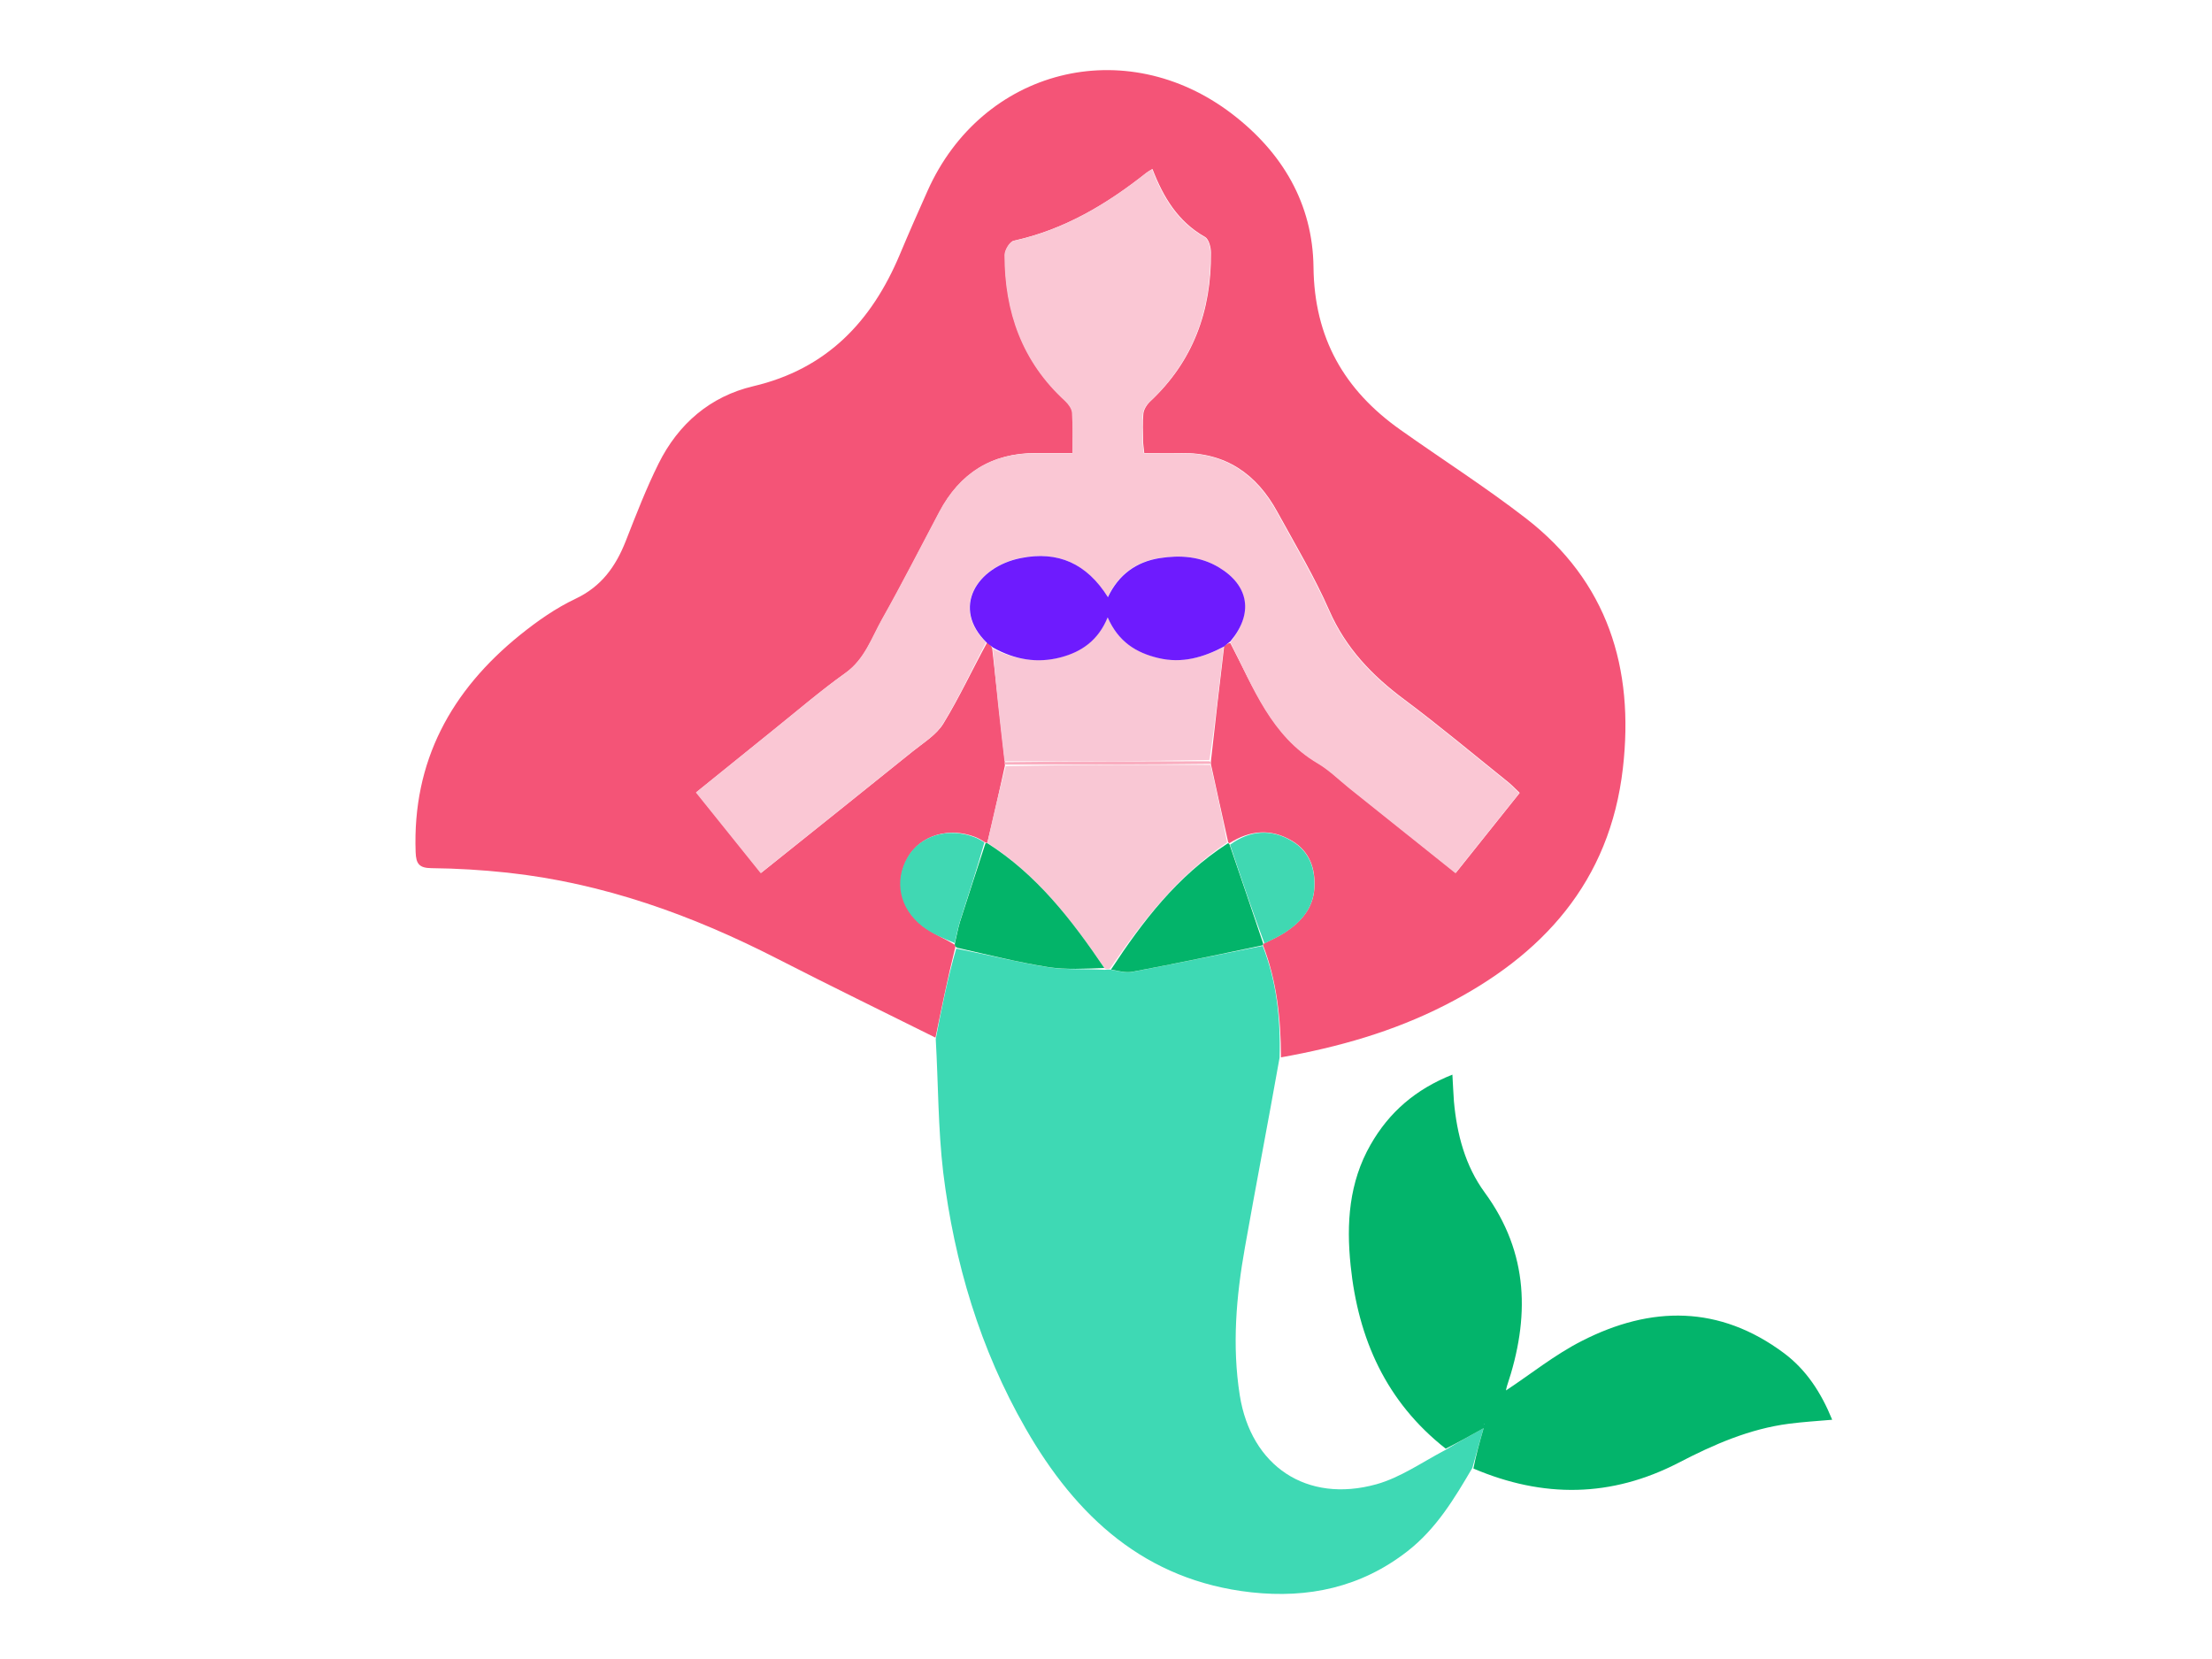 <?xml version="1.0" encoding="utf-8"?>
<!-- Generator: Adobe Illustrator 28.2.0, SVG Export Plug-In . SVG Version: 6.00 Build 0)  -->
<svg version="1.1" id="Layer_1" xmlns="http://www.w3.org/2000/svg" xmlns:xlink="http://www.w3.org/1999/xlink" x="0px" y="0px"
	 viewBox="0 0 1728 1296" style="enable-background:new 0 0 1728 1296;" xml:space="preserve">
<style type="text/css">
	.st0{fill:#F45477;}
	.st1{fill:#3ED9B4;}
	.st2{fill:#03B46B;}
	.st3{fill:#FAC7D4;}
	.st4{fill:#F9C7D4;}
	.st5{fill:#F9C7D5;}
	.st6{fill:#6E1BFE;}
	.st7{fill:#03B46A;}
	.st8{fill:#03B469;}
	.st9{fill:#40D8B3;}
	.st10{fill:#40D8B2;}
	.st11{fill:#F9AEC0;}
</style>
<g>
	<path class="st0" d="M730.8,810.6c-41-20.4-82.3-40.5-123.1-61.4c-66.8-34.3-136.5-59.4-211.5-67.5c-19.6-2.1-39.4-3.3-59.2-3.5
		c-9.6-0.1-12-3.5-12.3-12.5c-2.6-71,27.7-126.2,81.6-169.7c13.4-10.8,27.8-20.9,43.2-28.2c20.4-9.6,31.6-25.4,39.4-45.3
		c8-20.4,15.9-40.9,25.6-60.4c15.4-31,40.4-52.5,74-60.4c57.4-13.5,92.4-50.5,114.4-102.8c7-16.7,14.3-33.3,21.7-49.8
		c42.6-95.5,154.5-123.9,237.9-60.1c39.3,30.1,63,70.1,63.6,119.7c0.6,55.3,24,96,67.8,127c32.6,23.1,66.4,44.7,98,69.1
		c64,49.5,84.9,117.1,75.9,195.3c-10.2,88.8-62.7,146.4-139.3,185.3c-40.1,20.4-82.8,32.6-127.8,40.6c-0.1-30.6-3.3-59.5-14-87.6
		c0.2-0.4,0.2-1.3,1.1-1.5c6-3,11.4-5.5,16.3-8.7c12.4-8.2,21.8-18.9,22.7-34.5c0.9-15.2-3.7-28.6-17.4-36.8
		c-16.4-9.8-32.8-8.5-49,1.8c-0.3-0.1-1-0.3-1.1-1.4c-4.6-20.7-9-40.3-13.4-60.7c0.1-1.1,0-1.6,0.2-3.1c3.4-30.1,6.6-59.1,10.2-88.6
		c1.7-1.5,3.1-2.5,4.8-2.6c18.4,35.3,32.5,72.6,68.6,93.9c9,5.3,16.5,12.9,24.8,19.5c27.2,21.8,54.4,43.5,82.8,66.2
		c16.9-21.2,33.3-41.7,49.9-62.5c-3.8-3.6-6.4-6.4-9.3-8.7c-26.9-21.6-53.4-43.8-81-64.4c-25.1-18.7-45.5-40-58.4-69.3
		c-11.6-26.5-26.6-51.6-40.6-77.1c-16.2-29.7-40.5-46.6-75.3-46c-9.5,0.2-19,0-28.7,0c-0.4-4.3-0.9-6.8-0.9-9.3
		c-0.1-7.2-0.5-14.4,0.2-21.5c0.4-3.3,2.6-6.9,5-9.2c33.9-31.5,48.2-71.1,47.8-116.6c0-4.2-1.7-10.5-4.6-12.2
		c-21.1-11.9-32.6-31-41.1-53.1c-2,1.2-3.5,2-4.7,3c-31,24.6-64.3,44.4-103.5,53c-3.1,0.7-7,7.2-7,11c0,44.5,13.7,83.4,47.3,114.1
		c2.6,2.3,5.2,6,5.4,9.2c0.7,10,0.3,20,0.3,31.6c-10.5,0-19.7,0-28.8,0c-34.5-0.1-59.3,15.7-75.3,45.9
		c-14.8,27.9-29.1,56.1-44.6,83.6c-8.3,14.8-13.6,31.4-28.7,42.2c-19.5,13.9-37.7,29.6-56.4,44.6c-19.9,16-39.8,32.1-60.3,48.7
		c17.2,21.4,33.7,41.9,50.6,63c40.4-32.3,79.4-63.5,118.4-94.9c8.4-6.8,18.6-12.9,24-21.8c12.5-20.4,22.6-42.3,34.2-63.4
		c1.7,1.3,2.9,2.4,3.9,4.6c3.3,30.1,6.6,59.1,9.9,88.8c0,1.1,0.1,1.6,0,3.1c-4.5,20.7-8.9,40.2-13.7,60c-0.4,0.1-1.2,0.3-1.9-0.4
		c-2.9-1.8-5.1-3.1-7.4-4c-20.7-8.1-42.9-1.4-52.7,15.9c-10.4,18.3-6.2,39.7,11.8,53.7c7.5,5.8,16.5,9.5,24.8,14.5
		c0.2,0.9,0.5,1.4,0.3,2.3C740.3,764.2,735.6,787.4,730.8,810.6z"/>
	<path class="st1" d="M731,811.7c4.6-24.3,9.3-47.5,16-70.7c25,4.9,48,10.8,71.3,14.5c14.5,2.3,29.5,1.2,44.6,2.1
		c1.6,0,2.9-0.4,4.9-0.1c6.1,1.2,11.8,2.7,16.9,1.7c34-6.5,67.8-13.5,101.7-20.3c10.8,27.7,14.1,56.6,13.2,87.3
		c-8.9,50.2-18.4,99.2-27.1,148.4c-6.8,38.2-10.1,76.7-4,115.4c8.8,55.3,52.2,84.6,106.7,69.5c18.7-5.2,35.5-17.1,54.1-26.9
		c9.7-5.9,18.5-10.7,29.6-16.9c-3.2,11.5-6,21.3-8.7,31c-14,23.9-28.2,47.6-50.7,65.1c-36.3,28.3-77.6,37-122.1,32.1
		c-82.8-9.2-136.7-59.1-176.2-128c-35.6-62-55.7-129.6-64.4-200.2C732.8,881.6,733,847,731,811.7z"/>
	<path class="st2" d="M1151,1147.2c2-10.3,4.7-20,8-31.5c-11.1,6.2-19.9,11.1-29.6,16c-46.7-36.7-68.4-85.9-74.3-143.1
		c-3.4-32.8-1.3-64.9,15.6-94.4c14.5-25.4,35.2-43.3,63.9-54.7c0.5,7.9,0.7,14.4,1.2,20.9c2.3,25.6,8.8,50.3,24,71.1
		c34.8,47.5,35.3,98.2,17.4,151.4c-0.5,1.5-0.7,3.1-0.7,3.3c19.4-12.8,38.2-28,59.3-38.7c54-27.6,107.5-28,157.9,9.6
		c17.2,12.9,28.8,30.4,37.6,52c-11.8,1-22.8,1.7-33.7,3.1c-30.9,4-59,16.3-86.3,30.5C1258.8,1169.8,1205.7,1170.5,1151,1147.2z
		 M1159.2,1112.5l0.4,0.3C1159.7,1112.8,1159.6,1112.3,1159.2,1112.5z"/>
	<path class="st3" d="M770.3,501.8c-11.1,21.3-21.2,43.2-33.7,63.6c-5.4,8.9-15.6,15-24,21.8c-38.9,31.4-78,62.6-118.4,94.9
		c-16.9-21.1-33.3-41.5-50.6-63c20.5-16.6,40.4-32.7,60.3-48.7c18.7-15,36.9-30.7,56.4-44.6c15.1-10.8,20.4-27.5,28.7-42.2
		c15.5-27.5,29.8-55.7,44.6-83.6c16-30.3,40.8-46.1,75.3-45.9c9.1,0,18.3,0,28.8,0c0-11.6,0.4-21.7-0.3-31.6
		c-0.2-3.2-2.9-6.8-5.4-9.2c-33.6-30.7-47.3-69.6-47.3-114.1c0-3.8,3.9-10.3,7-11c39.2-8.6,72.5-28.4,103.5-53c1.3-1,2.7-1.7,4.7-3
		c8.5,22.1,20,41.2,41.1,53.1c3,1.7,4.6,8,4.6,12.2c0.4,45.5-13.9,85-47.8,116.6c-2.5,2.3-4.7,6-5,9.2c-0.8,7.1-0.3,14.3-0.2,21.5
		c0,2.5,0.5,4.9,0.9,9.3c9.7,0,19.2,0.1,28.7,0c34.8-0.6,59.1,16.3,75.3,46c13.9,25.5,28.9,50.6,40.6,77.1
		c12.9,29.3,33.3,50.7,58.4,69.3c27.6,20.6,54.1,42.8,81,64.4c2.9,2.3,5.5,5.1,9.3,8.7c-16.6,20.8-33,41.3-49.9,62.5
		c-28.3-22.7-55.5-44.4-82.8-66.2c-8.2-6.6-15.8-14.2-24.8-19.5c-36.1-21.3-50.2-58.6-68.1-94.7c17.9-22.6,14.3-44.5-9.1-58.5
		c-14.5-8.7-30.4-9.8-46.4-7.3c-18.3,2.9-32.2,12.9-40.4,30.5c-16.5-26.3-39-36.4-68.2-30.5C763,442.8,742.7,474.7,770.3,501.8z"/>
	<path class="st4" d="M867.1,756.6c-1.3,0.4-2.5,0.8-4.1,0c-25.9-38.2-53.2-73.4-91.7-98.2c4.4-19.6,8.8-39.2,14.4-59.9
		c54.2-1.1,107.1-1.1,160-1c4.4,19.7,8.9,39.3,12.9,60.6C919.7,684.4,892.5,719.7,867.1,756.6z"/>
	<path class="st5" d="M955.8,505.6c-3.2,29-6.4,58-11,88.1c-54.3,1.1-107.2,1-160.1,1c-3.4-29-6.7-58-9.1-87.9
		c17.3,8.6,34.7,11.3,53,6.5c16.4-4.3,29.3-13.3,36.6-31.2c8.3,19.1,22.2,27.7,39.8,31.8C923.2,518.3,939.7,513.6,955.8,505.6z"/>
	<path class="st6" d="M956.2,505.1c-16.4,8.6-32.9,13.3-51.1,9c-17.6-4.1-31.5-12.8-39.8-31.8c-7.3,17.9-20.3,26.9-36.6,31.2
		c-18.2,4.8-35.7,2-52.9-7.6c-2-1.4-3.2-2.5-4.9-3.8c-28.1-27.3-7.8-59.2,26.4-66.1c29.2-5.9,51.7,4.2,68.2,30.5
		c8.3-17.6,22.2-27.6,40.4-30.5c16-2.5,31.8-1.5,46.4,7.3c23.4,14.1,27.1,36,8.9,57.7C959.3,502.5,957.9,503.5,956.2,505.1z"/>
	<path class="st7" d="M867.9,757.4c24.7-37.7,51.8-73,90.8-98.3c0.6-0.6,1.3-0.4,1.8,0.6c9.1,26.5,17.7,51.9,26.3,77.4
		c0,0-0.1,0.9-0.2,1.3c-34,7.2-67.9,14.3-101.9,20.7C879.6,760.1,874,758.6,867.9,757.4z"/>
	<path class="st8" d="M771,658.5c38.8,24.6,66.1,59.9,91.7,97.7c-14.8,0.5-29.9,1.5-44.3-0.8c-23.3-3.7-46.3-9.5-70.6-15
		c-1.7-0.9-2-1.3-1.9-3.3c1.6-6.7,2.5-12.1,4.1-17.2c6.5-20.4,13.2-40.7,19.8-61C769.7,658.8,770.6,658.6,771,658.5z"/>
	<path class="st9" d="M769,658.1c-5.9,21-12.6,41.3-19.1,61.7c-1.6,5.2-2.5,10.5-4.1,16.9c-8.6-3.6-17.7-7.2-25.2-13
		c-18-14-22.2-35.4-11.8-53.7c9.8-17.3,32-24,52.7-15.9C763.9,655,766.1,656.3,769,658.1z"/>
	<path class="st10" d="M987.8,737c-9.5-25.3-18.1-50.8-26.9-77.1c15.6-11.4,32.1-12.6,48.4-2.8c13.7,8.2,18.3,21.6,17.4,36.8
		c-0.9,15.6-10.2,26.3-22.7,34.5C999.2,731.5,993.8,734,987.8,737z"/>
	<path class="st11" d="M784.7,595.4c53-0.7,105.9-0.6,160-0.7c1.2,0.4,1.2,0.9,1.2,2c-53,0.7-105.9,0.6-159.9,0.6
		C784.7,597,784.7,596.6,784.7,595.4z"/>
	<path class="st1" d="M1159.4,1112.4c0.2-0.1,0.2,0.4,0.2,0.4S1159.2,1112.5,1159.4,1112.4z"/>
</g>
</svg>
